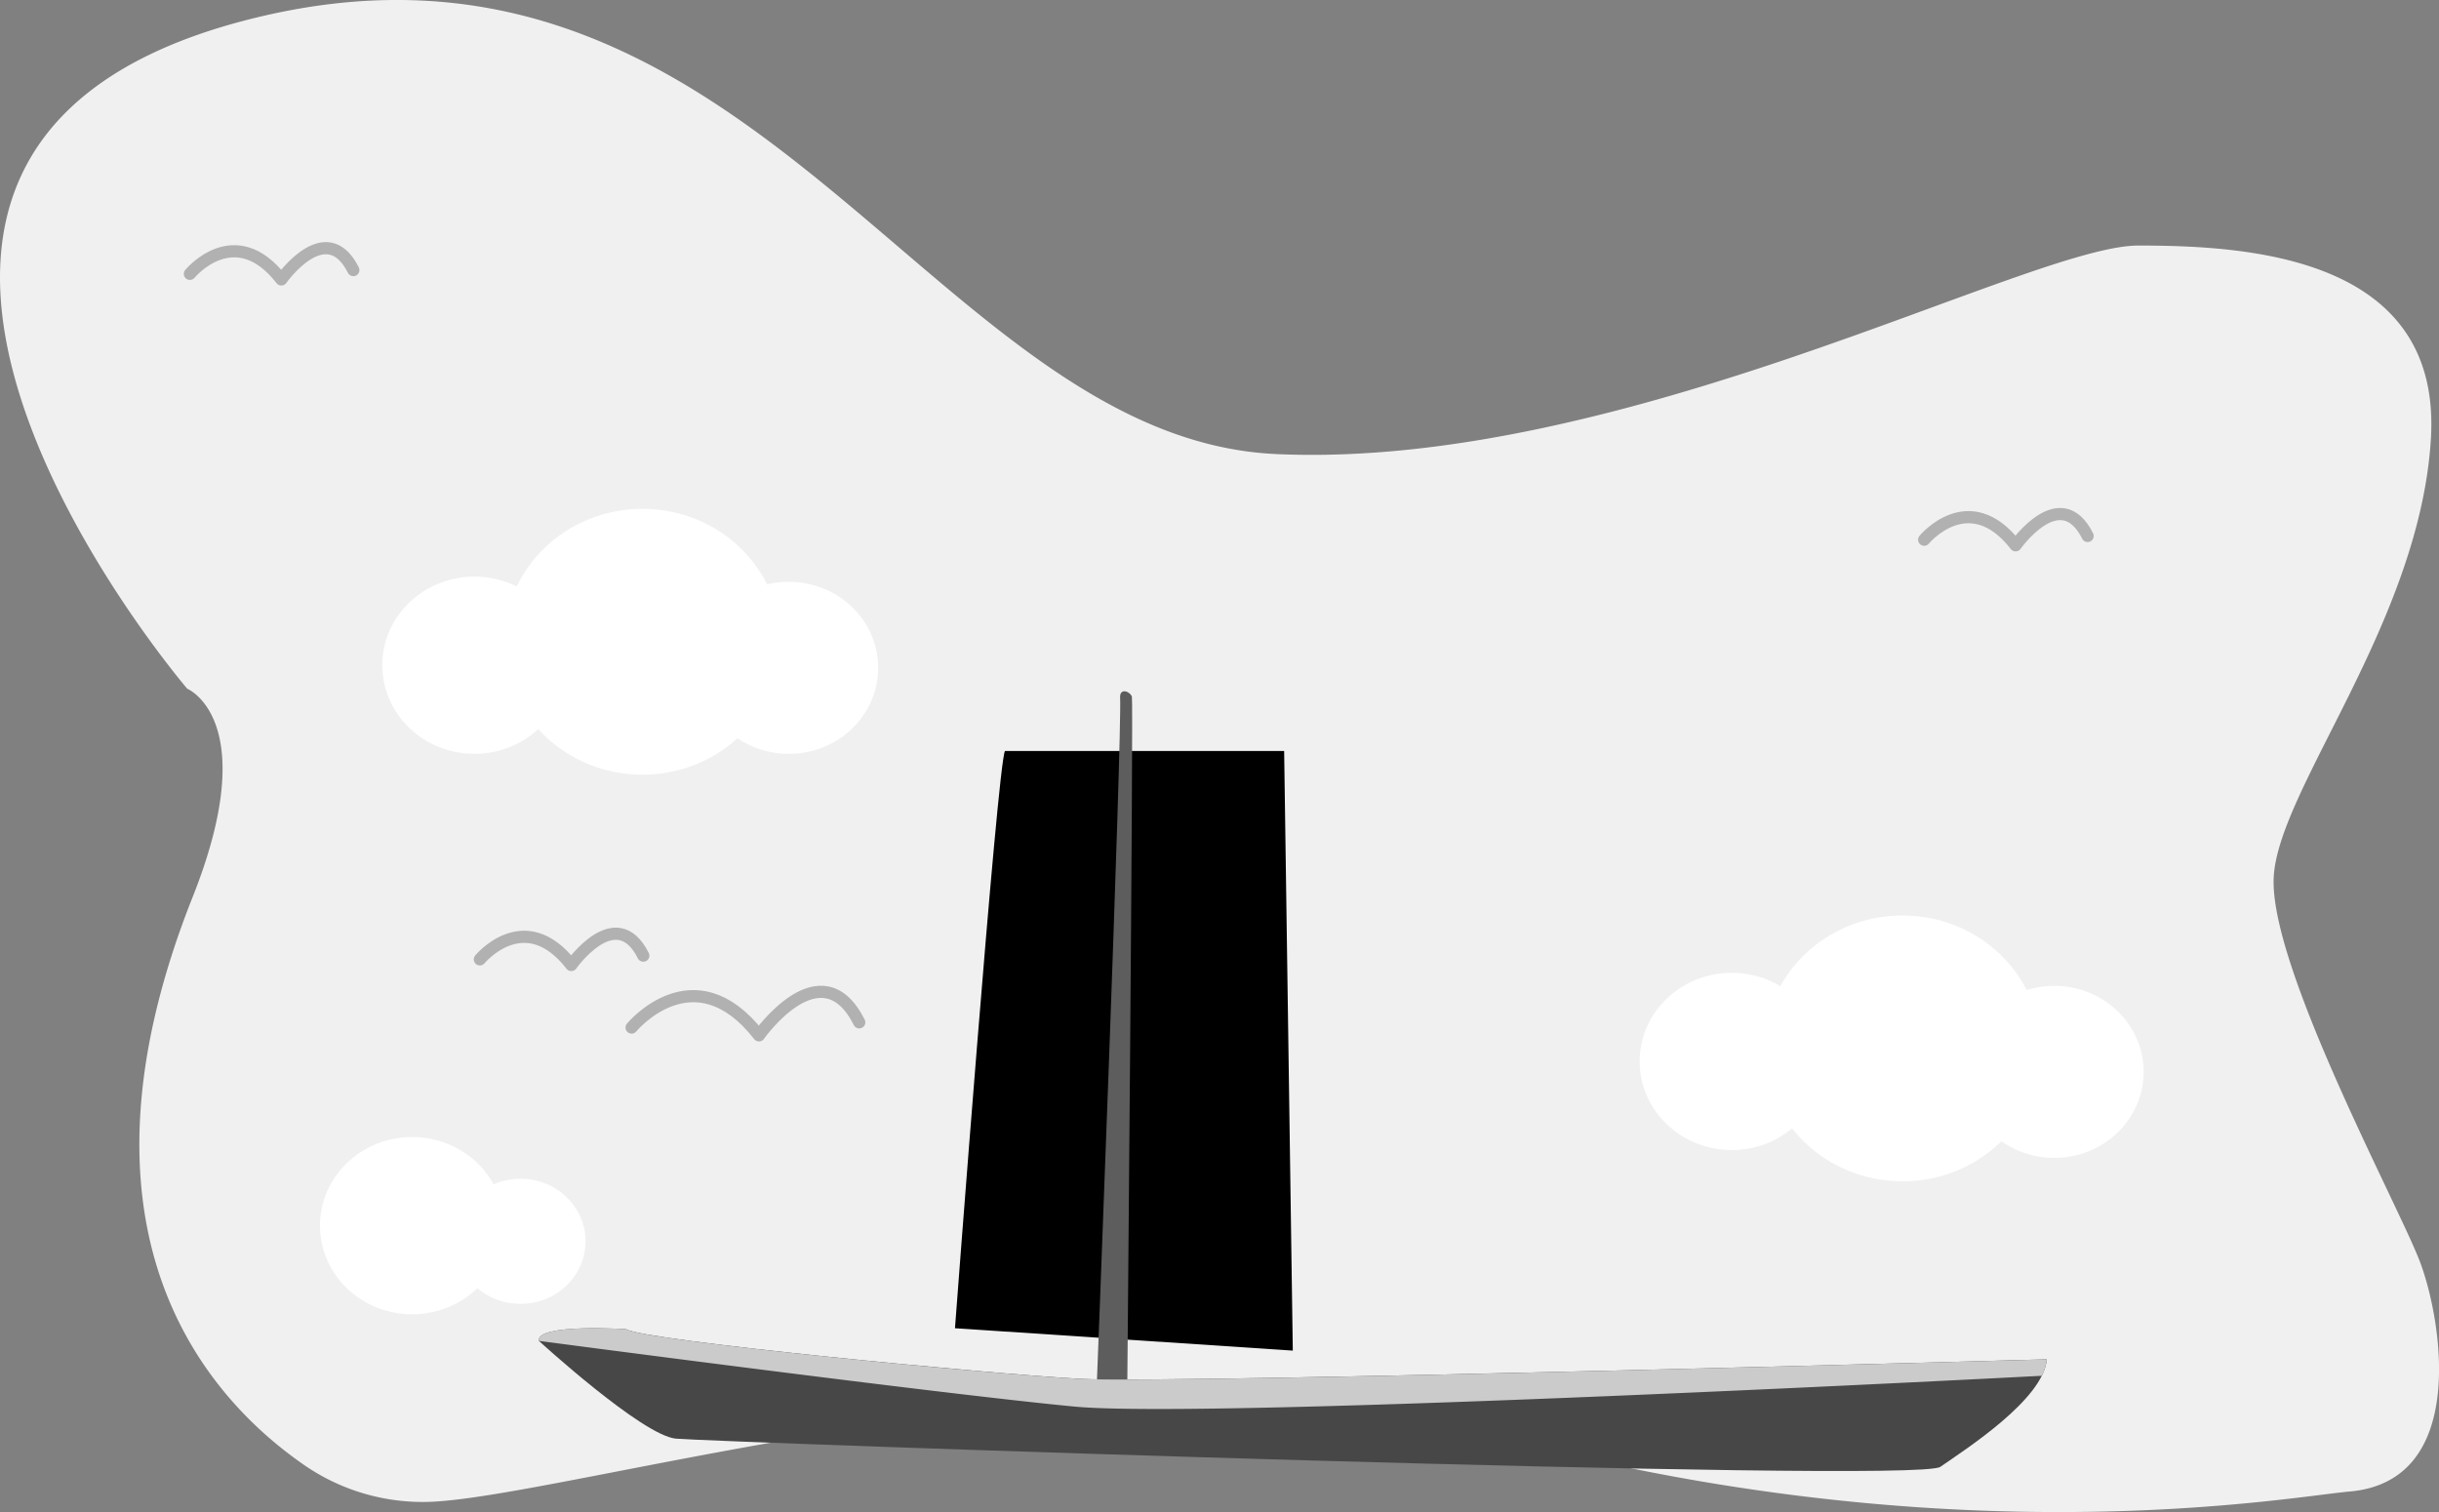 <svg xmlns="http://www.w3.org/2000/svg" width="200.44" height="124.278" viewBox="0 0 200.44 124.278">
    <rect x="0" y="0" width="200.44" height="124.278" fill="#808080" stroke="none"/>
    <defs>
        <style>
            .cls-1{fill:#f0f0f0}.cls-2{fill:#fff}.cls-3{fill:none;stroke:#b1b1b1;stroke-linecap:round;stroke-linejoin:round}.cls-4{fill:#474747}.cls-5{fill:#5d5d5d}.cls-6{fill:#cbcbcb}
        </style>
    </defs>
    <g id="그룹_625" data-name="그룹 625" transform="translate(-60.822 -59.685)">
        <g id="bg12" transform="translate(60.823 59.685)">
            <path id="패스_2277" d="M494.307 305.4s-37.413-43.706 4.454-54.846 56.565 34.279 85.07 35.565 61.909-17.14 70.817-17.14 24.942.857 24.051 15.854-12.471 28.709-12.916 35.993 10.244 26.995 12.026 31.708 4.009 18-5.79 18.853c-5.015.428-33.627 5.785-72.376-5.142-29.322-8.268-75.218 6-85.918 6a17.137 17.137 0 0 1-9.676-2.948c-7.861-5.38-20.37-18.892-9.3-46.757 5.793-14.568-.442-17.14-.442-17.14z" class="cls-1" data-name="패스 2277" transform="translate(-478.924 -248.797)"/>
            <ellipse id="타원_19898" cx="11.357" cy="10.926" class="cls-2" data-name="타원 19898" rx="11.357" ry="10.926" transform="translate(41.438 41.821)"/>
            <ellipse id="타원_19899" cx="7.572" cy="7.284" class="cls-2" data-name="타원 19899" rx="7.572" ry="7.284" transform="translate(31.417 47.391)"/>
            <ellipse id="타원_19900" cx="7.349" cy="7.07" class="cls-2" data-name="타원 19900" rx="7.349" ry="7.07" transform="translate(57.472 47.82)"/>
            <ellipse id="타원_19901" cx="11.357" cy="10.926" class="cls-2" data-name="타원 19901" rx="11.357" ry="10.926" transform="translate(144.991 75.243)"/>
            <ellipse id="타원_19902" cx="7.572" cy="7.284" class="cls-2" data-name="타원 19902" rx="7.572" ry="7.284" transform="translate(134.747 79.956)"/>
            <ellipse id="타원_19903" cx="7.349" cy="7.07" class="cls-2" data-name="타원 19903" rx="7.349" ry="7.07" transform="translate(161.471 81.028)"/>
            <ellipse id="타원_19904" cx="7.572" cy="7.284" class="cls-2" data-name="타원 19904" rx="7.572" ry="7.284" transform="translate(26.295 93.454)"/>
            <ellipse id="타원_19905" cx="5.345" cy="5.142" class="cls-2" data-name="타원 19905" rx="5.345" ry="5.142" transform="translate(37.43 96.882)"/>
            <path id="패스_2278" d="M712 632.228s5.122-6.213 10.467.643c0 0 5.122-7.284 8.24-1.071" class="cls-3" data-name="패스 2278" transform="translate(-660.095 -547.773)"/>
            <path id="패스_2279" d="M656 609.11s3.679-4.467 7.516.461c0 0 3.679-5.232 5.917-.769" class="cls-3" data-name="패스 2279" transform="translate(-616.566 -530.257)"/>
            <path id="패스_2280" d="M1189 448.11s3.679-4.463 7.516.461c0 0 3.679-5.232 5.917-.769" class="cls-3" data-name="패스 2280" transform="translate(-1030.87 -403.75)"/>
            <path id="패스_2281" d="M549 346.11s3.679-4.467 7.516.461c0 0 3.679-5.232 5.917-.769" class="cls-3" data-name="패스 2281" transform="translate(-533.395 -323.603)"/>
        </g>
        <g id="그룹_616" data-name="그룹 616" transform="translate(98.491 84.78)">
            <path id="패스_2354" d="M6.617 82.666S15.1 90.433 17.866 90.7s101.869 3.749 103.922 2.32 8.481-5.535 8.75-8.838c0 0-71.871 2.009-79.37 1.607S15.211 82.644 13.8 81.706c0 0-7.406-.491-7.183.96z" class="cls-4" data-name="패스 2354" transform="translate(0 2.447)"/>
            <path id="패스_2355" d="M66.265 36.4l.711 49.283-27.763-1.839S42.695 37.565 43.32 36.4z" data-name="패스 2355" transform="translate(1.599 .23)"/>
            <path id="패스_2356" d="M50.277 89.943s2.142-54.827 1.964-57.773c.01-.748.837-.424.97 0s-.39 57.773-.39 57.773z" class="cls-5" data-name="패스 2356" transform="translate(2.141)"/>
            <path id="패스_2357" d="M51.168 85.791c-7.5-.4-35.957-3.147-37.364-4.085 0 0-7.41-.491-7.187.96 0 0 32.766 4.33 44.015 5.4s79.345-2.522 79.491-2.53a3.766 3.766 0 0 0 .415-1.353s-71.871 2.009-79.37 1.608z" class="cls-6" data-name="패스 2357" transform="translate(0 2.447)"/>
        </g>
    </g>
</svg>
